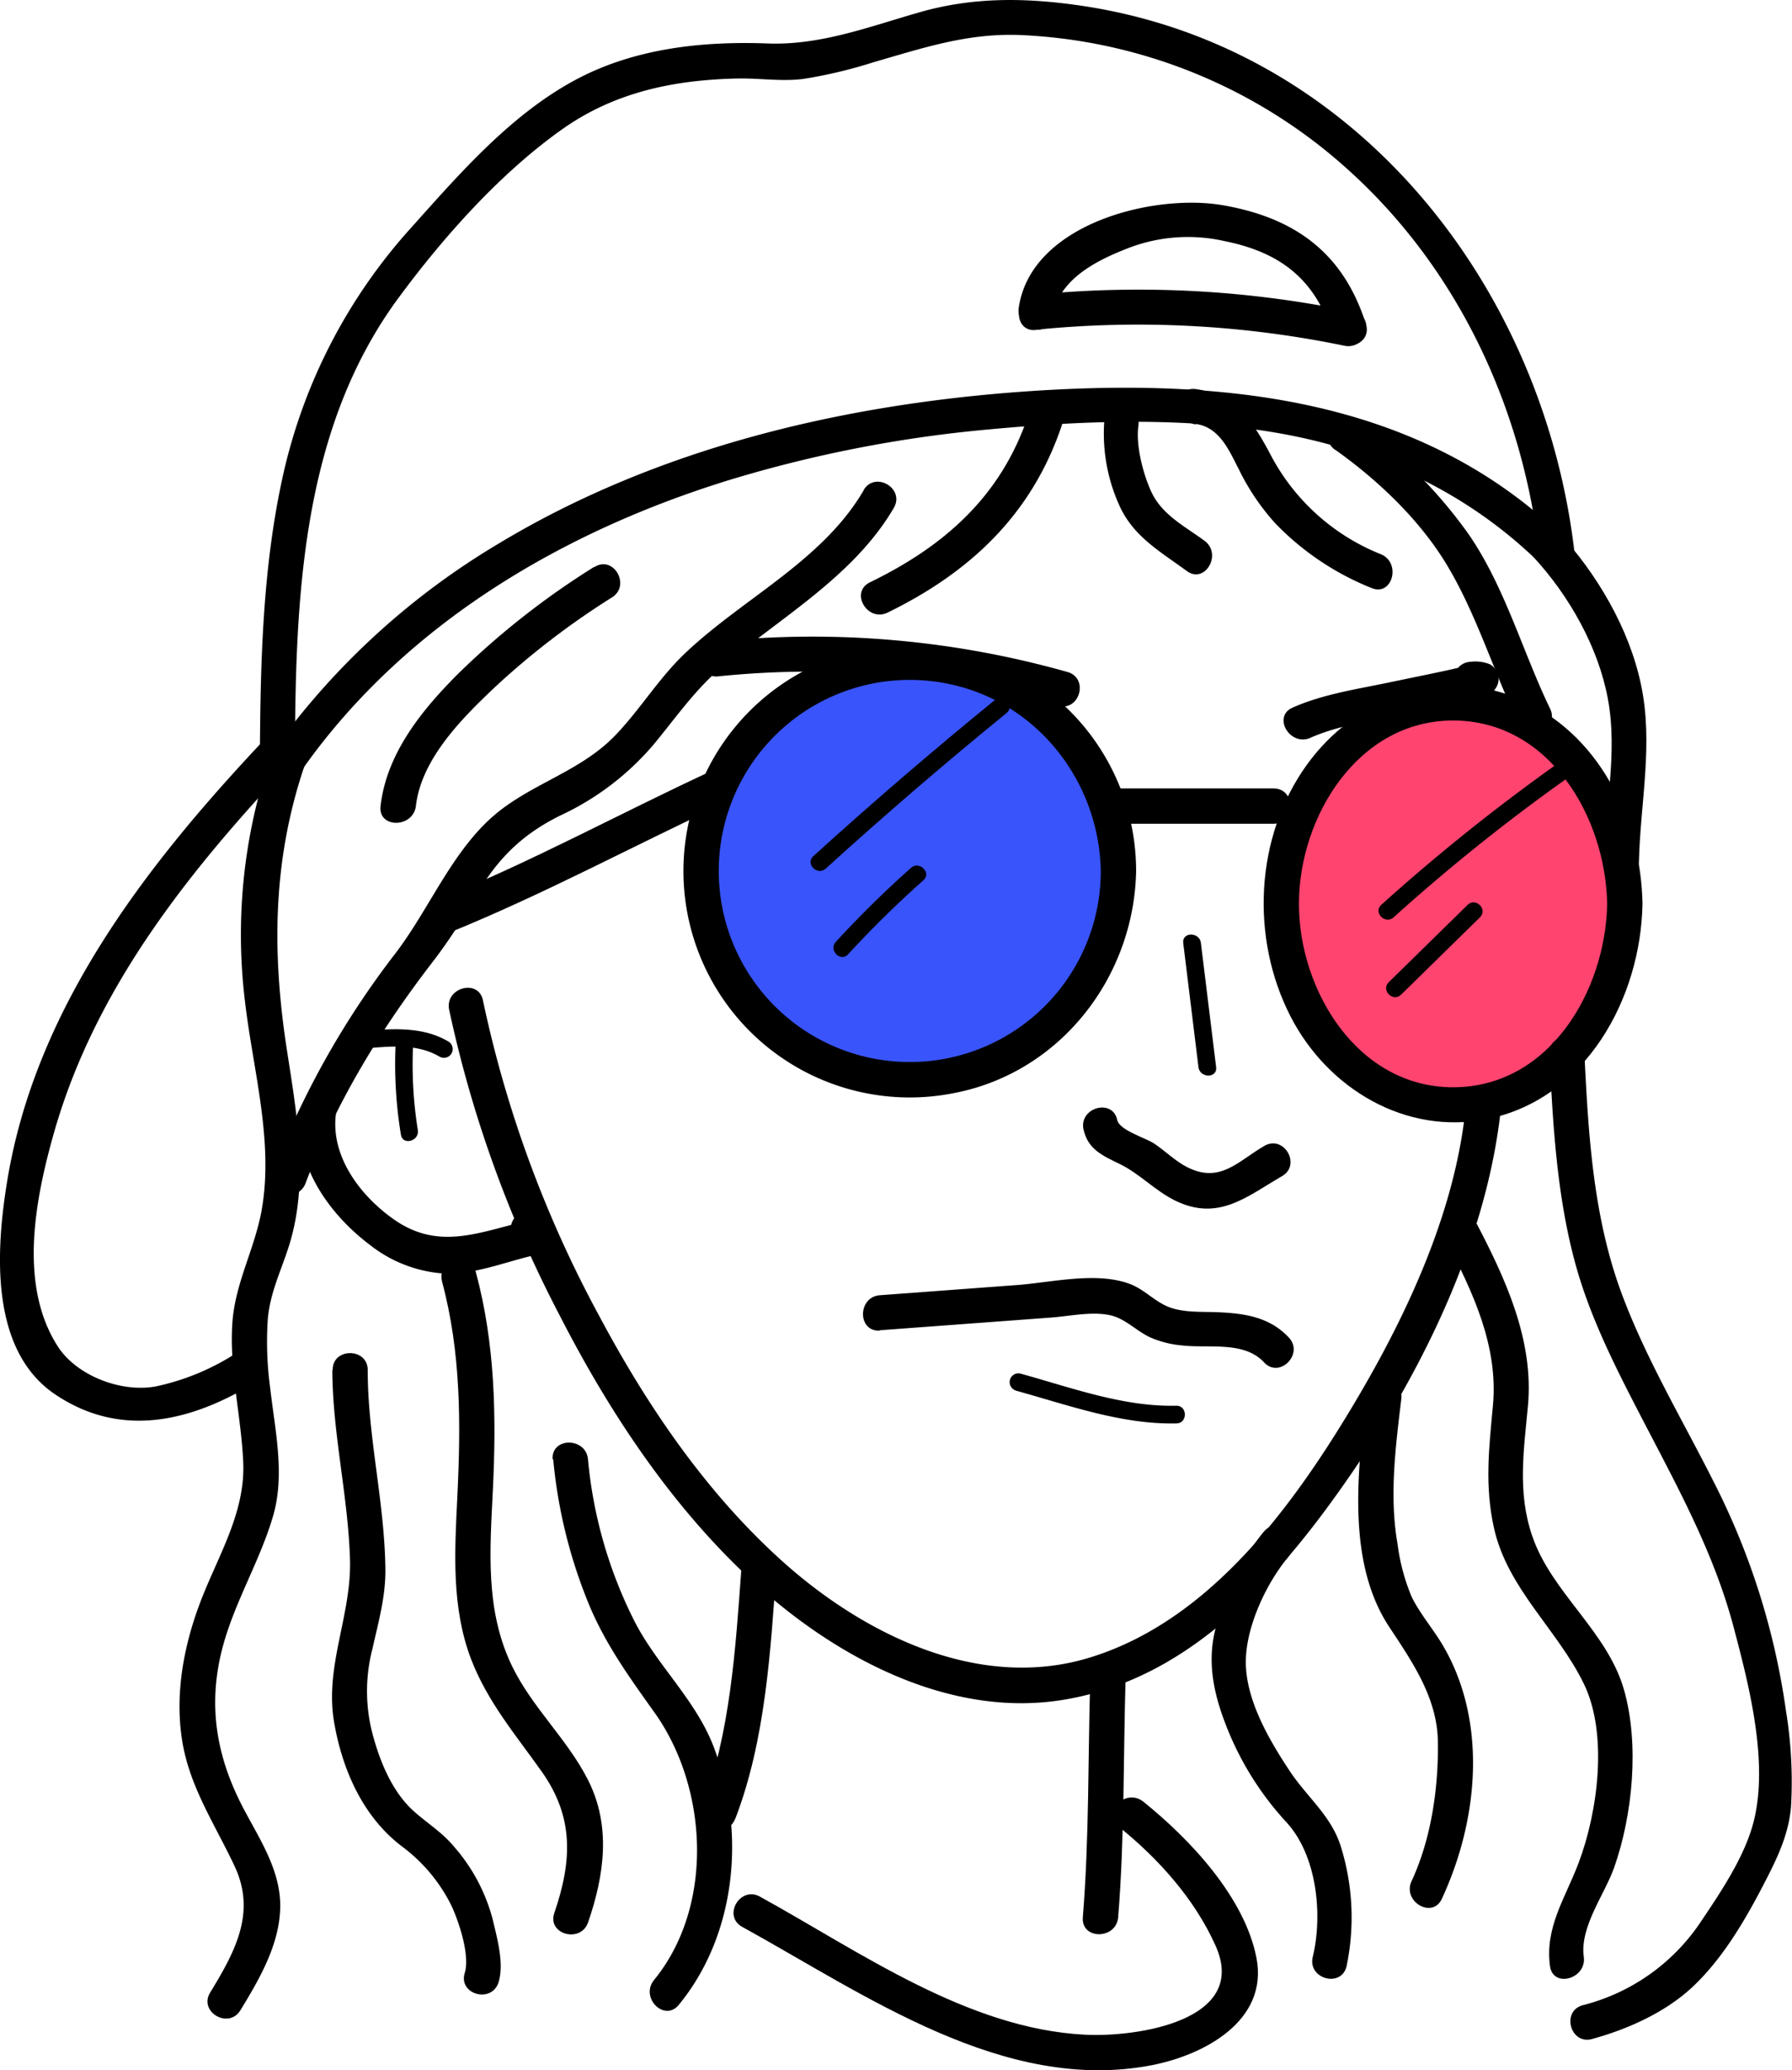 <svg id="Layer_3" data-name="Layer 3" xmlns="http://www.w3.org/2000/svg" viewBox="0 0 304.34 351.49"><defs><style>.cls-1{fill:#3954fa;}.cls-2{fill:#ff4470;}</style></defs><title>me</title><path d="M425.66,488c17.41-24.44,44-40.06,72.31-48.78a219,219,0,0,1,44-8.57c15.3-1.42,31-2.07,46.29.16,17.35,2.54,33.31,9.36,46.15,21.44,2.79,2.63,7-1.58,4.21-4.21C614.09,425,581.09,422,548.94,424.15c-31.41,2.13-63.23,9.57-90.4,26a126.75,126.75,0,0,0-38,34.89c-2.23,3.12,2.93,6.1,5.14,3Z" transform="translate(-374.05 -357.74)"/><path d="M424.13,487.57c.07-27.16.77-56.38,17.54-79.17,7.63-10.37,17.41-21.36,28-28.81,8.88-6.24,18.89-8.28,29.58-8.52,3.76-.08,7.59.55,11.31.06a80.85,80.85,0,0,0,11.86-2.83c8.44-2.43,15.86-4.93,24.72-4.62a88.68,88.68,0,0,1,55.53,22.58c19.05,17,30.15,41,32.88,66.17.41,3.77,6.37,3.81,6,0-4.94-45.61-37-86.89-84-93.74-9.31-1.36-18.16-1.47-27.21,1.1-8.63,2.46-16.9,5.67-25.92,5.33-11-.41-22.33.8-32.18,5.94-11.18,5.84-20,16-28.28,25.25a92.74,92.74,0,0,0-21.78,41.84c-3.64,16.19-3.92,32.91-4,49.42,0,3.83,5.94,3.84,5.95,0Z" transform="translate(-374.05 -357.74)"/><path d="M419.05,483.21c-19.95,21.14-38.92,45.44-43.77,75-1.88,11.47-3.13,28.68,8.13,36.27s23.27,4.58,34.11-2.09c3.25-2,.27-7.16-3-5.14a40.57,40.57,0,0,1-14,5.88c-5.81,1.09-13.42-1.76-16.66-6.8-6.76-10.51-3.78-25.26-.59-36.45,7-24.46,22.93-44.3,40-62.44,2.63-2.79-1.57-7-4.21-4.21Z" transform="translate(-374.05 -357.74)"/><path d="M421.38,482.44a93.2,93.2,0,0,0-5.72,45.35c1.34,11.55,4.88,23.62,2.85,35.28-1.16,6.67-4.53,12.44-5,19.31-.53,8,1.51,15.74,1.85,23.66.37,8.72-4.46,16.12-7.42,24.06-2.7,7.24-4.16,15.15-3,22.86,1.2,8.07,5.62,14.49,9,21.73,3.64,7.85,0,14.47-4.2,21.36-2,3.28,3.14,6.27,5.14,3,3.35-5.49,7-11.74,6.75-18.42-.25-5.93-3.71-11-6.35-16.07-4.1-7.91-5.72-15.82-4-24.64s6.67-16.31,9.15-24.79c2.06-7.06.32-14.58-.49-21.7a57.92,57.92,0,0,1-.4-11.84c.39-4.22,2.08-7.77,3.39-11.71,3.69-11.06,1.57-22.71-.16-33.91-2.78-18-2.34-34.8,4.36-51.94,1.39-3.57-4.36-5.12-5.74-1.59Z" transform="translate(-374.05 -357.74)"/><path d="M430.49,590.39c.05,10.83,2.67,21.3,3,32.09.29,9.53-4.35,18.11-2.69,27.71,1.39,8.06,4.9,16,11.46,21a28,28,0,0,1,8.38,9.94c1.31,2.73,3.27,8.59,2.34,11.58-1.14,3.67,4.6,5.24,5.74,1.58,1-3.16-.28-7.61-1-10.69a30.44,30.44,0,0,0-6.57-12.34c-2-2.43-4.61-4-6.92-6.09-3.39-3.1-5.43-7.8-6.66-12.14a28.6,28.6,0,0,1-.26-15.38c1-4.47,2.24-8.82,2.19-13.43-.11-11.39-3-22.46-3-33.87,0-3.83-6-3.83-5.95,0Z" transform="translate(-374.05 -357.74)"/><path d="M449.11,575.28c3.27,12.14,3.21,24.33,2.6,36.79-.45,9.21-1,18.61,2.35,27.38,2.79,7.25,7.57,12.84,12,19.09,5.49,7.76,5.16,15.14,2.13,24-1.25,3.63,4.5,5.19,5.74,1.58,2.75-8,3.94-16.34,0-24.14-3.48-6.89-9.38-12.2-12.82-19.16-4.72-9.57-3.85-19.89-3.35-30.23.6-12.46.37-24.72-2.89-36.84-1-3.7-6.74-2.13-5.74,1.58Z" transform="translate(-374.05 -357.74)"/><path d="M425.16,546.76c-1.18,8.86,4.93,17.24,11.68,22.32a22.76,22.76,0,0,0,12.29,4.86c5.23.3,10.31-1.81,15.31-3a3,3,0,0,0,2.18-2.87l.12-1.83c.25-3.83-5.7-3.81-5.95,0l-.12,1.83,2.19-2.87c-7.89,1.93-14.48,4.75-21.87-.39-5.72-4-10.85-10.74-9.88-18,.5-3.79-5.45-3.75-5.95,0Z" transform="translate(-374.05 -357.74)"/><path d="M450.33,529.17A203.7,203.7,0,0,0,469,580.88c8.56,16.74,19.33,33,33.32,45.74s33.38,23,52.67,19.66c22-3.75,37.34-21.83,49.22-39.3s22-38.59,24.58-59.62c.47-3.79-5.49-3.76-6,0-2.2,18-10.86,35.79-20.2,51.07-10.24,16.75-24.06,34.9-43.67,40.8C540,644.92,520.3,635,506.47,622.41c-12.73-11.58-22.59-26.12-30.65-41.24a198.37,198.37,0,0,1-19.75-53.58c-.76-3.75-6.5-2.16-5.74,1.58Z" transform="translate(-374.05 -357.74)"/><path d="M450.3,516.11c16.13-6.54,31.48-14.86,47.27-22.19,3.47-1.61.45-6.74-3-5.14-15.32,7.11-30.21,15.24-45.85,21.59-3.5,1.42-2,7.19,1.58,5.74Z" transform="translate(-374.05 -357.74)"/><path d="M564,497.6h26.33c3.83,0,3.84-6,0-6H564c-3.83,0-3.84,6,0,6Z" transform="translate(-374.05 -357.74)"/><path d="M600.81,434.1c7.29,5.18,14.37,11.9,19,19.61,5.12,8.54,8,18.38,12.35,27.34,1.66,3.45,6.8.43,5.14-3-4.7-9.74-7.72-20.83-13.93-29.75A80.48,80.48,0,0,0,603.82,429c-3.13-2.22-6.11,2.94-3,5.14Z" transform="translate(-374.05 -357.74)"/><path d="M634.42,452.25c6.06,6.52,11.07,15.32,12.7,24.15,1.71,9.21-.51,18.51-.73,27.76-.09,3.83,5.87,3.83,6,0,.23-10.16,2.51-20.14.34-30.25-2-9.49-7.51-18.82-14.06-25.87-2.61-2.81-6.82,1.41-4.21,4.21Z" transform="translate(-374.05 -357.74)"/><path d="M520.72,441c-7,12-20.59,18.37-30.37,27.7-4.38,4.17-7.5,9.36-11.64,13.72-5.51,5.82-12.89,7.87-19.16,12.49-8.27,6.08-12.19,16.65-18.34,24.69a147,147,0,0,0-21,37.44c-1.36,3.58,4.39,5.13,5.74,1.58,5.12-13.55,12.45-25.64,21.22-37.1a85.38,85.38,0,0,0,6.91-10.34c3.89-6.93,7.94-11.43,15.17-15a46.43,46.43,0,0,0,15.82-12.05c3.74-4.51,7-9.27,11.52-13.09,10-8.47,22.47-15.44,29.26-27.07,1.93-3.32-3.21-6.32-5.14-3Z" transform="translate(-374.05 -357.74)"/><path d="M474.94,454a135.42,135.42,0,0,0-23,18.05c-6.21,6.19-12.23,13.57-13.26,22.55-.44,3.8,5.52,3.77,6,0,.93-8.07,7.93-15,13.54-20.3A132.73,132.73,0,0,1,478,459.16c3.22-2.05.24-7.21-3-5.14Z" transform="translate(-374.05 -357.74)"/><path d="M558.06,549.46c.72,3.42,3.29,4.52,6.18,5.92,3.42,1.67,6,4.56,9.45,6.23,7.31,3.55,12.13-.73,18.09-4.18,3.32-1.91.33-7.06-3-5.14-4.47,2.59-7.49,6.44-13.08,3.63-2-1-3.73-2.74-5.6-4-1.33-.92-5.94-2.27-6.3-4-.78-3.75-6.52-2.16-5.74,1.58Z" transform="translate(-374.05 -357.74)"/><path d="M575,517.83l2.59,21.11c.24,1.87,3.22,1.9,3,0L578,517.83c-.23-1.88-3.21-1.9-3,0Z" transform="translate(-374.05 -357.74)"/><path d="M523.43,583.6l19.41-1.44,9.7-.72c3.13-.23,6.86-1.07,10-.41,2.61.56,4.42,2.63,6.8,3.75a17.11,17.11,0,0,0,5.44,1.39c4.53.54,10.52-.81,13.95,2.88,2.61,2.81,6.82-1.41,4.21-4.21-3.28-3.52-7.59-4.13-12.2-4.31-2.54-.1-5.23.07-7.69-.7-2.7-.85-4.5-3.13-7.15-4.11-5.69-2.11-13.25-.24-19.13.2l-23.29,1.73c-3.8.28-3.83,6.24,0,6Z" transform="translate(-374.05 -357.74)"/><path d="M619.6,568.3c4.57,8.74,8.94,18,8,28.07-.67,7.2-1.43,13.67.19,20.87,2.3,10.25,10.77,17.18,15.25,26.38,4.15,8.52,2.38,21.77-.9,30.44-2.24,5.93-5.75,10.89-4.85,17.5.51,3.78,6.25,2.17,5.74-1.59-.69-5.1,3.5-10.51,5.14-15.11,3.18-9,4.3-20.92,1.72-30.11-2.8-10-12.31-16.54-15.61-26.2-2.56-7.44-1.43-14.61-.73-22.18,1-11.1-3.8-21.48-8.82-31.08-1.77-3.39-6.91-.39-5.14,3Z" transform="translate(-374.05 -357.74)"/><path d="M606.09,595.19c-1.47,12.22-3.34,27.7,3.82,38.66,4,6.06,8.23,12.12,8.34,19.61.11,7.88-1.13,16.48-4.47,23.67-1.6,3.45,3.53,6.48,5.14,3,6.18-13.29,7.79-29.9.28-42.85-1.65-2.85-3.93-5.44-5.39-8.39a34.4,34.4,0,0,1-2.41-9c-1.43-8.14-.33-16.54.64-24.66.45-3.8-5.5-3.77-5.95,0Z" transform="translate(-374.05 -357.74)"/><path d="M588.68,617.79a42.54,42.54,0,0,0-8.21,16.53c-1.6,6.25,0,12.16,2.47,18a51.83,51.83,0,0,0,9.58,14.8c5.19,5.62,6.21,15.7,4.48,22.87-.9,3.73,4.84,5.32,5.74,1.59a40.56,40.56,0,0,0-.91-20.13c-1.6-5.37-5.75-8.5-8.73-13-3.6-5.43-7.79-12.58-7.45-19.31.28-5.8,3.58-12.73,7.24-17.12,2.43-2.92-1.76-7.16-4.21-4.21Z" transform="translate(-374.05 -357.74)"/><path d="M559.22,642.45c-.41,13.63-.17,27.22-1.27,40.83-.3,3.82,5.65,3.8,6,0,1.1-13.61.86-27.2,1.27-40.83.11-3.83-5.84-3.83-6,0Z" transform="translate(-374.05 -357.74)"/><path d="M468,605.49A85.25,85.25,0,0,0,473.61,629c2.84,7.32,7.06,13.14,11.58,19.48,9.14,12.79,10.18,32.93-.07,45.44-2.41,3,1.78,7.18,4.21,4.21,9.86-12,11.45-29.64,5.85-44-3.1-7.94-9.66-13.76-13.46-21.3a76.33,76.33,0,0,1-7.81-27.3c-.31-3.79-6.27-3.83-6,0Z" transform="translate(-374.05 -357.74)"/><circle class="cls-1" cx="154.46" cy="147.89" r="35.44"/><path d="M561,505.63a32.44,32.44,0,1,1-26.42-31.89c15.37,2.88,26.12,16.47,26.42,31.89.07,3.86,6.07,3.87,6,0a38.44,38.44,0,1,0-30.83,37.68c18-3.5,30.48-19.68,30.83-37.68C567,501.77,561,501.77,561,505.63Z" transform="translate(-374.05 -357.74)"/><ellipse class="cls-2" cx="246.76" cy="153.46" rx="29.18" ry="34.14"/><path d="M647,511.2c-.27,14.72-9.78,31.14-26.18,31.14-16.19,0-26.17-16.42-26.17-31.14s10-31.13,26.17-31.13c16.4,0,25.91,16.42,26.18,31.13.07,3.86,6.07,3.87,6,0-.26-14.43-7.44-29.21-21.34-34.95-13.18-5.44-27.55.08-35.66,11.33-8.83,12.25-9.62,29.44-2.76,42.76,6.29,12.23,19.52,20.18,33.36,17.4,16.81-3.39,26.11-20.53,26.4-36.54C653.06,507.34,647.06,507.34,647,511.2Z" transform="translate(-374.05 -357.74)"/><path d="M496.07,472.57a154.71,154.71,0,0,1,57.68,5c3.69,1,5.27-4.71,1.58-5.74a159.35,159.35,0,0,0-59.26-5.2c-3.78.38-3.82,6.34,0,5.95Z" transform="translate(-374.05 -357.74)"/><path d="M596.6,483c5.89-2.57,13.09-3.28,19.34-4.57,3-.62,12.44-.9,12.62-5.34a2.93,2.93,0,0,0-1.48-2.57,6.61,6.61,0,0,0-3.27-.42c-3.8.21-3.83,6.17,0,5.95,1-.05,1.94.35.27-.39l-1.48-2.57v.05l1.47-2.57s-3.15.74-4.33,1c-3.19.69-6.39,1.33-9.59,2-5.5,1.16-11.36,2-16.55,4.3-3.51,1.52-.48,6.66,3,5.14Z" transform="translate(-374.05 -357.74)"/><path d="M546.55,593.84c8.89,2.45,18,5.79,27.29,5.57,1.91,0,1.92-3,0-3-9,.22-17.9-3.09-26.5-5.46a1.49,1.49,0,0,0-.79,2.87Z" transform="translate(-374.05 -357.74)"/><path d="M548.61,428.46c-4.58,13.53-14.15,22-26.82,28.15-3.45,1.68-.43,6.81,3,5.14,14.1-6.88,24.49-16.72,29.56-31.7,1.23-3.64-4.52-5.2-5.74-1.59Z" transform="translate(-374.05 -357.74)"/><path d="M561.66,428.46a29.51,29.51,0,0,0,2.45,15c2.35,5.35,7,7.93,11.5,11.23,3.09,2.27,6.07-2.89,3-5.14-3.39-2.5-7.3-4.42-9.11-8.48-1.36-3.07-2.57-7.71-2.11-11.06.51-3.75-5.23-5.37-5.74-1.59Z" transform="translate(-374.05 -357.74)"/><path d="M577.12,429.72c4.06.54,5.71,4.59,7.31,7.67a39.23,39.23,0,0,0,6.19,9.19,46.89,46.89,0,0,0,16.37,11c3.54,1.47,5.08-4.29,1.58-5.74a36.34,36.34,0,0,1-18.63-16.69c-2.94-5.61-6-10.43-12.82-11.35-3.79-.5-3.75,5.45,0,6Z" transform="translate(-374.05 -357.74)"/><path d="M637.19,536.74c.58,11.76,1.24,23.78,4.31,35.2,2.36,8.8,6.43,17,10.57,25,6.22,12.08,12.92,23.86,16.41,37.08,2.59,9.78,5.93,22.68,3.44,32.83-1.44,5.85-5.44,11.86-8.77,16.8a34.16,34.16,0,0,1-20.29,14.54c-3.69,1-2.13,6.76,1.58,5.74,6.08-1.67,12.49-4.53,17.13-8.91,5.12-4.83,8.94-11.4,12.14-17.6,2.17-4.2,4.09-8.14,4.51-12.88a74.11,74.11,0,0,0-.86-16.36A122.9,122.9,0,0,0,665,609.15c-5.31-10.53-11.5-20.86-15.6-31.95-4.77-12.93-5.6-26.82-6.26-40.46-.19-3.81-6.14-3.84-6,0Z" transform="translate(-374.05 -357.74)"/><path d="M552.81,411.54c1-6.39,7.42-9.57,12.92-11.7a28.11,28.11,0,0,1,16.21-1.18c9.34,1.86,15.4,6.32,18.35,15.7,1.14,3.65,6.89,2.09,5.74-1.58-3.83-12.17-12.15-18.11-24.39-20.21-11.81-2-32.47,3.21-34.57,17.39-.56,3.75,5.18,5.36,5.74,1.58Z" transform="translate(-374.05 -357.74)"/><path d="M549.94,413.73a173.17,173.17,0,0,1,52.43,2.71c3.74.77,5.34-5,1.58-5.74a178.42,178.42,0,0,0-54-2.93c-3.78.39-3.82,6.34,0,6Z" transform="translate(-374.05 -357.74)"/><path d="M436.22,535.73c4.2-.35,8.77-.82,12.54,1.45a1.49,1.49,0,0,0,1.5-2.57c-4.25-2.55-9.28-2.25-14-1.86-1.89.16-1.91,3.14,0,3Z" transform="translate(-374.05 -357.74)"/><path d="M441.24,534.93a73.53,73.53,0,0,0,.9,15.47c.3,1.88,3.17,1.08,2.87-.8a70,70,0,0,1-.79-14.67c.09-1.92-2.88-1.91-3,0Z" transform="translate(-374.05 -357.74)"/><path d="M498.93,666.53c5.13-13.36,6-28.58,7-42.71.29-3.83-5.67-3.81-5.95,0-1,13.66-1.86,28.22-6.81,41.12-1.38,3.58,4.37,5.13,5.74,1.59Z" transform="translate(-374.05 -357.74)"/><path d="M564,667.84c6.75,5.43,12.91,12.26,16.49,20.24,5.77,12.84-13.62,15.57-22.15,15.12-20-1-38.26-14.1-55.24-23.45-3.36-1.85-6.37,3.29-3,5.14,20.84,11.47,44.47,28.36,69.59,23.48,8.81-1.71,19.81-7.51,17.75-18.2-2-10.32-11.33-20.2-19.22-26.54-3-2.38-7.2,1.81-4.21,4.21Z" transform="translate(-374.05 -357.74)"/><path d="M514.29,505.21q15-13.62,30.71-26.41c1.48-1.21-.64-3.31-2.11-2.11q-15.72,12.81-30.71,26.41c-1.42,1.3.69,3.4,2.11,2.11Z" transform="translate(-374.05 -357.74)"/><path d="M518.1,519.75a177.93,177.93,0,0,1,12.77-12.55c1.43-1.27-.68-3.37-2.11-2.1A177.89,177.89,0,0,0,516,517.65c-1.29,1.41.81,3.52,2.11,2.1Z" transform="translate(-374.05 -357.74)"/><path d="M610.74,513.48a323.06,323.06,0,0,1,29.16-23.39c1.53-1.11.05-3.7-1.51-2.57a332.65,332.65,0,0,0-29.76,23.85c-1.41,1.3.7,3.4,2.11,2.11Z" transform="translate(-374.05 -357.74)"/><path d="M612,526.62l13.4-13.14c1.37-1.34-.73-3.45-2.1-2.11l-13.4,13.14c-1.37,1.35.73,3.45,2.1,2.11Z" transform="translate(-374.05 -357.74)"/></svg>